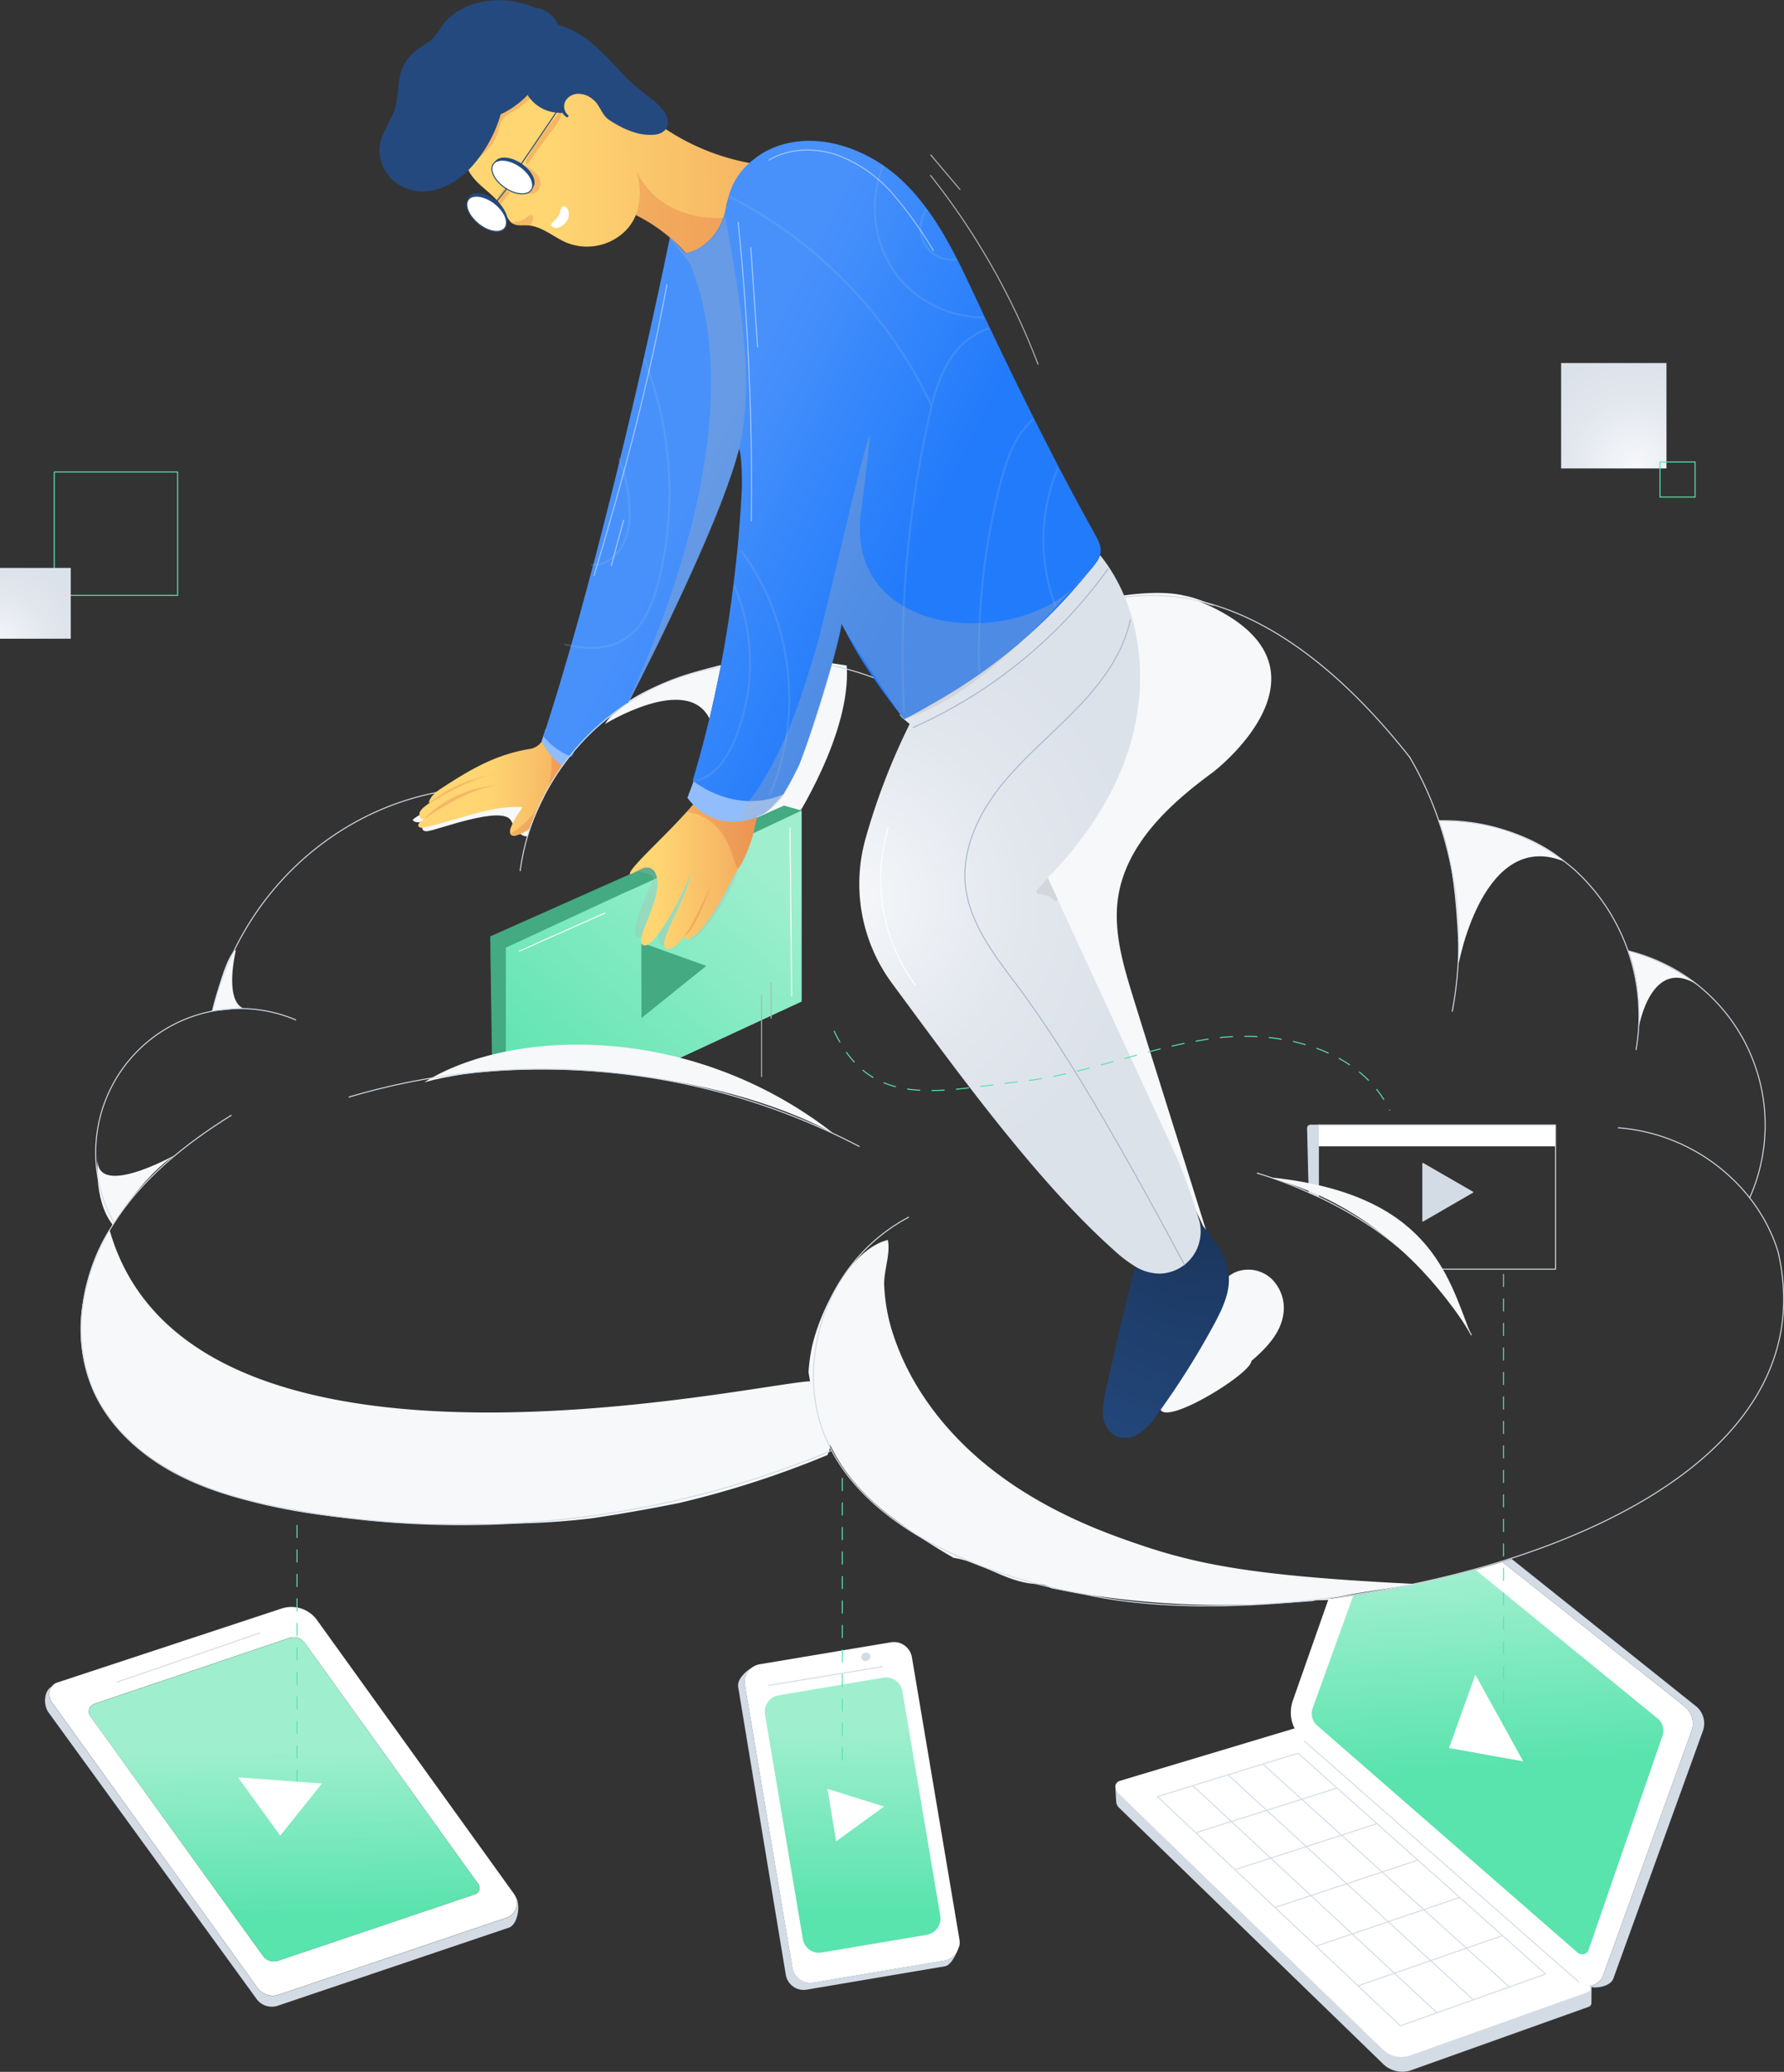 <svg xmlns="http://www.w3.org/2000/svg" xmlns:xlink="http://www.w3.org/1999/xlink" viewBox="0 0 437.15 507.58"><rect x="0" y="0" width="437.15" height="507.58" fill="#333333" stroke="none"/><defs><style>.cls-1,.cls-24,.cls-30,.cls-33,.cls-34,.cls-36,.cls-37,.cls-38,.cls-39,.cls-4,.cls-40,.cls-43,.cls-9{fill:none;}.cls-2{isolation:isolate;}.cls-12,.cls-3{fill:#f6f8fa;}.cls-31,.cls-4{stroke:#d3dbe5;}.cls-24,.cls-25,.cls-31,.cls-33,.cls-34,.cls-36,.cls-37,.cls-38,.cls-39,.cls-4,.cls-43{stroke-linecap:round;}.cls-24,.cls-25,.cls-31,.cls-33,.cls-34,.cls-37,.cls-38,.cls-4,.cls-43{stroke-linejoin:round;}.cls-24,.cls-25,.cls-31,.cls-34,.cls-36,.cls-37,.cls-38,.cls-39,.cls-4,.cls-40,.cls-43{stroke-width:0.25px;}.cls-5{clip-path:url(#clip-path);}.cls-31,.cls-6{fill:#d3dbe5;}.cls-25,.cls-7{fill:#fff;}.cls-8{fill:url(#Sfumatura_senza_nome_10);}.cls-37,.cls-38,.cls-39,.cls-9{stroke:#fff;}.cls-30,.cls-36,.cls-39,.cls-40,.cls-9{stroke-miterlimit:10;}.cls-10{fill:#43aa82;}.cls-11{fill:url(#Sfumatura_senza_nome_10-2);}.cls-12,.cls-15{mix-blend-mode:multiply;}.cls-13{fill:url(#Sfumatura_senza_nome_60);}.cls-14{fill:url(#Sfumatura_senza_nome_11);}.cls-15{fill:#b3b3b3;opacity:0.3;}.cls-16{fill:url(#Sfumatura_senza_nome_179);}.cls-17{fill:#db5437;opacity:0.24;}.cls-18{fill:#91bdfd;}.cls-19{clip-path:url(#clip-path-2);}.cls-20{fill:url(#Sfumatura_senza_nome_179-2);}.cls-21{fill:url(#Sfumatura_senza_nome_17);}.cls-22{fill:url(#Sfumatura_senza_nome_17-2);}.cls-23{fill:#24497e;}.cls-24,.cls-25,.cls-33{stroke:#24497e;}.cls-26{fill:url(#Sfumatura_senza_nome_60-2);}.cls-27{fill:url(#Sfumatura_senza_nome_27);}.cls-28{opacity:0.18;}.cls-29{clip-path:url(#clip-path-3);}.cls-30{stroke:#99c3e4;stroke-width:0.5px;}.cls-32{fill:url(#Sfumatura_senza_nome_3);}.cls-34,.cls-40{stroke:#59e3ad;}.cls-34{stroke-dasharray:3 3 3 3;}.cls-35{fill:url(#Sfumatura_senza_nome_2);}.cls-36{stroke:#a7b6cb;}.cls-38{opacity:0.5;}.cls-41{fill:url(#Sfumatura_senza_nome_11-2);}.cls-42{fill:url(#Sfumatura_senza_nome_11-3);}.cls-43{stroke:#b3b3b3;}.cls-44{fill:url(#Sfumatura_senza_nome_179-3);}</style><clipPath id="clip-path" transform="translate(-11.36 -10.14)"><path class="cls-1" d="M334.42,402.18s33.81-3.76,58.1-14.14c23.67-10.12,46.8,29.08,46.8,29.08v58l-52.45,56.16-78.61-2.53-29.68-80.44,14-15.57Z"/></clipPath><linearGradient id="Sfumatura_senza_nome_10" x1="423.06" y1="456.69" x2="427.54" y2="504.57" gradientTransform="translate(-38.09 -71.54) rotate(1.44)" gradientUnits="userSpaceOnUse"><stop offset="0" stop-color="#9fefcf"/><stop offset="1" stop-color="#59e3ad"/></linearGradient><linearGradient id="Sfumatura_senza_nome_10-2" x1="197.15" y1="219.69" x2="138.57" y2="286.58" gradientTransform="matrix(1, 0, 0, 1, 0, 0)" xlink:href="#Sfumatura_senza_nome_10"/><radialGradient id="Sfumatura_senza_nome_60" cx="307.82" cy="303.01" r="71.24" gradientUnits="userSpaceOnUse"><stop offset="0.15" stop-color="#1b375f"/><stop offset="1" stop-color="#24497e"/></radialGradient><radialGradient id="Sfumatura_senza_nome_11" cx="218.22" cy="230.54" r="88.69" gradientUnits="userSpaceOnUse"><stop offset="0" stop-color="#f6f8fa"/><stop offset="0.07" stop-color="#f3f5f8"/><stop offset="0.5" stop-color="#e2e7ee"/><stop offset="0.82" stop-color="#dce2ea"/></radialGradient><linearGradient id="Sfumatura_senza_nome_179" x1="165.69" y1="215.42" x2="204.39" y2="215.42" gradientUnits="userSpaceOnUse"><stop offset="0.17" stop-color="#ffd672"/><stop offset="1" stop-color="#ee9a57"/></linearGradient><clipPath id="clip-path-2" transform="translate(-11.36 -10.14)"><path class="cls-1" d="M139.72,218.18s3.76-16.9,17.22-29.16l-20.39-4.41-22.32,17.22L108,210.65l11.56,9.95Z"/></clipPath><linearGradient id="Sfumatura_senza_nome_179-2" x1="126.07" y1="203.67" x2="167.09" y2="203.67" gradientTransform="translate(-1.16 -2.48) rotate(0.49)" xlink:href="#Sfumatura_senza_nome_179"/><linearGradient id="Sfumatura_senza_nome_17" x1="132.74" y1="52.2" x2="209.01" y2="51.68" gradientUnits="userSpaceOnUse"><stop offset="0.17" stop-color="#ffd672"/><stop offset="1" stop-color="#f3ad5f"/></linearGradient><linearGradient id="Sfumatura_senza_nome_17-2" x1="132.71" y1="45.91" x2="207.82" y2="45.4" xlink:href="#Sfumatura_senza_nome_17"/><radialGradient id="Sfumatura_senza_nome_60-2" cx="134.87" cy="35.8" r="0" xlink:href="#Sfumatura_senza_nome_60"/><linearGradient id="Sfumatura_senza_nome_27" x1="147.74" y1="102.36" x2="259.23" y2="157.13" gradientUnits="userSpaceOnUse"><stop offset="0.34" stop-color="#4891fb"/><stop offset="0.8" stop-color="#227bfb"/></linearGradient><clipPath id="clip-path-3" transform="translate(-11.36 -10.14)"><path class="cls-1" d="M192.57,119.93c-4.44,17.93-25.13,58.74-26.95,62.12a2.3,2.3,0,0,0-.33.21,75.07,75.07,0,0,1-17.81-7.08l-.11,0A996,996,0,0,0,175.75,68.31a39.88,39.88,0,0,1,3.79,3.79s8.33-1,10.21-12.49a17,17,0,0,1,6.31-10.39,18.84,18.84,0,0,1,4.31-2.66c10.56-4.7,23.37-.24,31.76,7.73s13.37,18.8,18.27,29.3c9.09,19.52,18.57,38.86,29,57.69,1.15,2.07,1.39,3.47,1,4.74-.46,1.56-1.84,2.92-3.64,5.12a131.83,131.83,0,0,1-10.65,11.51,130.62,130.62,0,0,1-24.43,18.45,57.26,57.26,0,0,1-6,3.1c-.94.39-1.88.75-2.83,1.05l-.47.6a61,61,0,0,0-16.83-9.45l-1.1-.31a211.22,211.22,0,0,1-7.23,21.12,36.05,36.05,0,0,1-3.68,7.41l-.19-.17A32.21,32.21,0,0,1,182,201.29l-.67-.2q4.05-13.64,6.75-27.73c1.21-6.21,2.21-12.48,3-18.8,1.07-8.21,1.81-16.51,2.22-24.84C193.31,127.69,193.26,121.5,192.57,119.93Z"/></clipPath><linearGradient id="Sfumatura_senza_nome_3" x1="79.96" y1="403.84" x2="82.17" y2="504.95" gradientUnits="userSpaceOnUse"><stop offset="0.34" stop-color="#9fefcf"/><stop offset="0.75" stop-color="#59e3ad"/></linearGradient><linearGradient id="Sfumatura_senza_nome_2" x1="219.98" y1="394.68" x2="220.53" y2="502.97" gradientUnits="userSpaceOnUse"><stop offset="0.36" stop-color="#9fefcf"/><stop offset="0.78" stop-color="#59e3ad"/></linearGradient><radialGradient id="Sfumatura_senza_nome_11-2" cx="400.68" cy="114.01" r="33.31" xlink:href="#Sfumatura_senza_nome_11"/><radialGradient id="Sfumatura_senza_nome_11-3" cx="-1.04" cy="158.14" r="25.79" xlink:href="#Sfumatura_senza_nome_11"/><linearGradient id="Sfumatura_senza_nome_179-3" x1="196.29" y1="212.81" x2="196.29" y2="212.81" xlink:href="#Sfumatura_senza_nome_179"/></defs><title>hero_new</title><g class="cls-2"><g id="Livello_8" data-name="Livello 8"><path class="cls-3" d="M205.68,211.79s14.38-21.9,13.15-38.61l-18.24-2.76-9.2,44.77Z" transform="translate(-11.36 -10.14)"/><path class="cls-4" d="M213.32,172.85a66.51,66.51,0,0,1,15.48,4.71" transform="translate(-11.36 -10.14)"/><path class="cls-3" d="M69.17,242.9s-2.93,11.92,1.67,14.22l-7.45.76S66.66,243.74,69.17,242.9Z" transform="translate(-11.36 -10.14)"/><path class="cls-4" d="M63.39,257.88C71,226.37,98.64,203,131.59,203" transform="translate(-11.36 -10.14)"/><path class="cls-3" d="M159.6,187.52s20.23-12.5,25.65-1.24l2.85-13.21S165.48,177.86,159.6,187.52Z" transform="translate(-11.36 -10.14)"/><path class="cls-3" d="M413,261.52s3-17.09,14.1-10.22a48.9,48.9,0,0,0-16.75-8.2S413.44,250.11,413,261.52Z" transform="translate(-11.36 -10.14)"/><path class="cls-3" d="M368.82,246.12s6.06-33.19,26-24.85c0,0-10.22-10.12-31-10.05C363.9,211.22,368.38,219.79,368.82,246.12Z" transform="translate(-11.36 -10.14)"/><g class="cls-5"><path class="cls-6" d="M401.41,491.92l-.09,8.94a1,1,0,0,1-.64.92L356.94,517.4a6.74,6.74,0,0,1-6.8-1.75L285.56,453a2.14,2.14,0,0,1-.68-1.44c-.05-.35-.2-3.51-.2-3.51h0a2,2,0,0,0,.66,1.36l.57.54,64,62a6.71,6.71,0,0,0,6.79,1.75l43.75-15.6a1,1,0,0,0,.64-.89Z" transform="translate(-11.36 -10.14)"/><path class="cls-7" d="M400.61,496.07a1.47,1.47,0,0,1,.5,1.23,1,1,0,0,1-.64.89l-43.75,15.6a6.71,6.71,0,0,1-6.79-1.75l-64-62-.57-.54a2,2,0,0,1-.66-1.36,1.49,1.49,0,0,1,1-1.69l43.07-12.93Z" transform="translate(-11.36 -10.14)"/><polygon class="cls-4" points="343.15 496.29 283.62 440.15 318.06 429.51 378.73 483.62 343.15 496.29"/><line class="cls-4" x1="367.93" y1="474.29" x2="332.9" y2="486.47"/><line class="cls-4" x1="357.44" y1="464.93" x2="322.65" y2="476.74"/><line class="cls-4" x1="347.19" y1="455.79" x2="312.61" y2="467.25"/><line class="cls-4" x1="337.18" y1="446.86" x2="302.79" y2="457.99"/><line class="cls-4" x1="327.4" y1="438.13" x2="293.2" y2="448.94"/><line class="cls-4" x1="309.56" y1="432.28" x2="369.72" y2="486.68"/><line class="cls-4" x1="301.03" y1="434.92" x2="360.9" y2="489.82"/><line class="cls-4" x1="292.4" y1="437.58" x2="352.04" y2="493.04"/><path class="cls-7" d="M424.21,428.25a5.41,5.41,0,0,1,1.65,5.93L404.11,494.3a3.72,3.72,0,0,1-5.38,1.75,5,5,0,0,1-.58-.4l-67.2-59a9.78,9.78,0,0,1-1.65-1.84,4.94,4.94,0,0,1-.27-.42,5.73,5.73,0,0,1-.46-.84,8.74,8.74,0,0,1-.42-6.77l19.15-54.5a2.75,2.75,0,0,1,1.09-1.36,3.18,3.18,0,0,1,3.81.25Z" transform="translate(-11.36 -10.14)"/><path class="cls-6" d="M406.69,494.88c-.52,1.43-2.64,2.18-4.66,2.17a5,5,0,0,1-1.52-.48,3.57,3.57,0,0,0,3.6-2.27l21.75-60.12a5.41,5.41,0,0,0-1.65-5.93l-72-57.06a3.18,3.18,0,0,0-3.81-.25c1.19-2,5.41-1.12,6.75-.14L427,428.19a5.43,5.43,0,0,1,1.64,6Z" transform="translate(-11.36 -10.14)"/><path class="cls-8" d="M350.63,379.83a2,2,0,0,1,3.16-.71l63.72,52a3.85,3.85,0,0,1,1.21,4.29l-18.11,52.5a1.7,1.7,0,0,1-2.68.6l-63.72-55.56a3.87,3.87,0,0,1-1.21-4.29Z" transform="translate(-11.36 -10.14)"/><path class="cls-7" d="M329,434.41a4.94,4.94,0,0,0,.27.42A3.3,3.3,0,0,1,329,434.41Z" transform="translate(-11.36 -10.14)"/><path class="cls-7" d="M328.57,433.57a5.73,5.73,0,0,0,.46.84A5.26,5.26,0,0,1,328.57,433.57Z" transform="translate(-11.36 -10.14)"/><line class="cls-4" x1="386.79" y1="485.5" x2="319.59" y2="426.53"/><path class="cls-4" d="M398.15,495.65" transform="translate(-11.36 -10.14)"/><path class="cls-4" d="M398.73,496.05" transform="translate(-11.36 -10.14)"/><rect class="cls-9" x="261.1" y="412.15" width="8.25" height="8.25"/></g><path class="cls-10" d="M203.46,207.5l4.34,1.22S168.48,257.85,147.57,272c-5.36,0-13.93.36-15.61.45l-.48-32.9Z" transform="translate(-11.36 -10.14)"/><path class="cls-11" d="M207.8,208.72v46.79l-39.39,18.25a169.68,169.68,0,0,0-33.1-1.5V242.31L165,228.55C166.18,228.27,207.8,208.72,207.8,208.72Z" transform="translate(-11.36 -10.14)"/><path class="cls-12" d="M115.3,275.3c23-6.48,71.22-3.42,100.41,12.6C180.31,260.23,136.11,262.23,115.3,275.3Z" transform="translate(-11.36 -10.14)"/><polygon class="cls-10" points="157.15 230.92 157.15 233.28 157.18 249.41 173.07 236.63 157.15 230.92"/><path class="cls-3" d="M308.42,199.45C297.84,207.2,287.29,217,285.34,230c-1.24,8.29,1.27,16.65,3.75,24.66,5.12,16.56,13.23,42.12,18.36,58.68-10.42-23.05-26.76-54.61-37.19-77.67-1.16-2.59-3.32-7.52-3.14-10.35.26-4.22,6.34-8.2,9-11.47,13.59-16.62,17-37.51,9.69-57.7,4.64-.71,11-1.19,15.6-.13l-.35-.06,8,2.71a36,36,0,0,0-7.61-2.65C343.91,171,310.49,197.94,308.42,199.45Z" transform="translate(-11.36 -10.14)"/><rect class="cls-7" x="323.06" y="275.61" width="58.1" height="5.23"/><path class="cls-3" d="M318,343.57c3.58-3.07,7.12-6.74,7.82-11.39A10,10,0,0,0,323,323.5a8.35,8.35,0,0,0-8.79-1.74c-3.25,1.37-5.09,4.77-6.67,7.92-1.85,3.66-14.26,23.59-11.58,26.11C298.8,358.46,318,346.48,318,343.57Z" transform="translate(-11.36 -10.14)"/><path class="cls-13" d="M312.5,323.6c0,3.63-1.58,7.07-3.27,10.29a194.25,194.25,0,0,1-14.31,22.78,16.86,16.86,0,0,1-4.21,4.53,6.14,6.14,0,0,1-5.89.78,6.24,6.24,0,0,1-3.17-5,18.6,18.6,0,0,1,.66-6.1c2.3-10.2,4.58-20.37,7.23-30.47a11.68,11.68,0,0,0,6.14,1.74,10.26,10.26,0,0,0,9.37-7.07,10.73,10.73,0,0,0,.29-5.51C308.82,313.68,312.43,318.23,312.5,323.6Z" transform="translate(-11.36 -10.14)"/><path class="cls-14" d="M305.34,309.58a10.73,10.73,0,0,1-.29,5.51,10.26,10.26,0,0,1-9.37,7.07,11.68,11.68,0,0,1-6.14-1.74,33.62,33.62,0,0,1-5.3-4.07c-19.2-17.1-39.06-44.7-54.19-65.16a41,41,0,0,1-6.67-35.33,161,161,0,0,1,10.88-28.34c-.57-.48-1.15-1-1.75-1.42l-.71-.84c.95-.3,3.09-.42,4-.81a58,58,0,0,0,6.08-3.11,131.61,131.61,0,0,0,35.29-30c1.81-2.2,3.2-3.57,3.66-5.13l.25.11a42.21,42.21,0,0,1,5.74,9.75c4.91,11.52,5,25.14,1.26,37.21s-11.08,22.8-20,31.95h0q15.92,34.44,31.82,68.88A161.76,161.76,0,0,1,305.34,309.58Z" transform="translate(-11.36 -10.14)"/><path class="cls-15" d="M167,223.55s4.52.59,4.52,1.61-5.8,11.74-4.31,14.22c.73,1.2,3.29-.8,4.82-2.77s-.51,6.71,2.33,4.81a34.84,34.84,0,0,0,4.81-3.86s.37,4.08,2.92,2,10-12.55,10-16.92S170,218.3,167,223.55Z" transform="translate(-11.36 -10.14)"/><path class="cls-16" d="M187.56,197.1c-1.83,8.62-22.24,25-21.86,27.16.06.34,2.11-1,3.44-1.47a2.3,2.3,0,0,1,2.91,1.46c2.35,5.44-5.88,16.51-3,17.48s10.58-14.1,11.52-17.8c-.47,6-8.48,17.17-6,18.61.89.53,3.08-.77,4.5-3.21,0,0-.11.88.63,1,2.84-.67,6.66-6.24,10.41-13.61,2.15-4.24,4.73-6.84,6.18-13.92,2.94-14.38,10.89-26.34,7.1-24.44C195.92,192.12,189.38,188.47,187.56,197.1Z" transform="translate(-11.36 -10.14)"/><path class="cls-17" d="M181.32,207.36a16.88,16.88,0,0,0-1.67,1.65c15.88,2.63,9.09,25.24,16.1,6.3l1.4-6.1L196,207.09Z" transform="translate(-11.36 -10.14)"/><path class="cls-18" d="M181.32,207.36a17,17,0,0,1-1.51-1.74c.45-1.41,1.11-2.81,1.52-4.23l.45.18a32.65,32.65,0,0,0,21.52,3.17s-3.31,3.89-4.55,4.62a15.08,15.08,0,0,1-8.33,2.1A13.63,13.63,0,0,1,181.32,207.36Z" transform="translate(-11.36 -10.14)"/><g class="cls-19"><path class="cls-3" d="M112.47,211s.56,1.13,2.82.29c0,0-1.47,2.62.72,2.49s18.5-6.55,20.59-2.57,3.44,4.12,4.51,3.61c0,0,2.44-7.15,4.1-8.35s-7.47-3-7.47-3S116.87,206.8,112.47,211Z" transform="translate(-11.36 -10.14)"/><path class="cls-20" d="M114,211.9a1.76,1.76,0,0,1,.59-.56l.92-.6,0,0a.94.94,0,0,1-1.19-.37,1.45,1.45,0,0,1,0-1.44,4,4,0,0,1,1-1.11l1.29-1-.14-.18c.45-1.6,1.94-2.65,3.33-3.55,7.06-4.61,13.29-8.17,21.41-9.47a4.46,4.46,0,0,0,2.57-1.4,6,6,0,0,0,1.28-2l.15-.08a18.79,18.79,0,0,0,9.8,7.77c-4.82,4.24-9.5,8.5-12.62,14.15a9.12,9.12,0,0,1-4.45,2.72,1.38,1.38,0,0,1-1.21,0c-.48-.32-.46-1-.3-1.6a17.35,17.35,0,0,1,2.41-4.4c.19-.29.37-.6.54-.92-8-.44-16.11,3.36-24.17,5-.49.11-1.15.12-1.32-.35A.65.65,0,0,1,114,211.9Z" transform="translate(-11.36 -10.14)"/><path class="cls-17" d="M145.21,190s6.22,14.66-8.64,24.34c.56,1.64,5.06-1.61,5.06-1.61a37.4,37.4,0,0,1,6.87-11.51l4.56-4.91S148.9,195.35,145.21,190Z" transform="translate(-11.36 -10.14)"/><path class="cls-17" d="M115,211s10.58-7.63,18.24-8.49A28,28,0,0,0,115,211Z" transform="translate(-11.36 -10.14)"/><path class="cls-17" d="M115.32,207.79s9.23-6.3,16.84-7.9A35.18,35.18,0,0,0,115.32,207.79Z" transform="translate(-11.36 -10.14)"/><path class="cls-18" d="M163.14,195.87a58.52,58.52,0,0,0-7,5.39,19.12,19.12,0,0,1-11.83-9c-.09-.15-.17-.31-.25-.47.33-1,.67-2,1-3.07l.12,0A75.73,75.73,0,0,0,163.14,195.87Z" transform="translate(-11.36 -10.14)"/></g><path class="cls-21" d="M196.43,50.31s-6.41,6.06-7,10c-1.83,11.09-9.86,12-9.86,12a35.85,35.85,0,0,0-3.66-3.63,40.14,40.14,0,0,0-8.76-5.86h0l-.08.24a12,12,0,0,1-2,3.16,13.39,13.39,0,0,1-14.8,3.4c-3.27-1.36-6.09-4.08-9.59-4.26-1.28-.08-2.64.18-3.71-.47s-1.57-2.17-2.17-3.38a9,9,0,0,0-.92-1.41l-.52-.65c-.05-.11-.16-.18-.24-.29l2.07-3c2.56,1.72,5.43,2,6.43.49s-.29-4-2.85-5.8L148,37.19l.52-3.69c-.08.42,4.45-2.25,4.55-1.83l4.94,1c1.83-.08.92.26,2.07,1.7l-.42,3.09A5.07,5.07,0,0,0,161,39c2.93,1.9,6.22,3.52,9.78,3.52,1.18,0,2.51-.2,3.16-1.12A55.36,55.36,0,0,0,196.43,50.31Z" transform="translate(-11.36 -10.14)"/><path class="cls-22" d="M148,37.2l-9.28,13.67,0,0c-2.59-1.76-5.49-2-6.49-.53s.3,4.07,2.9,5.83l0,0-2.05,3c-2.38-2.62-5.83-4.51-7.15-7.82l-.07-.07c.22-.23.45-.46.66-.7a32.14,32.14,0,0,0,7.11-12.82h0a21.38,21.38,0,0,0,7.08-5.21l.11.11A9.89,9.89,0,0,0,148,37.2Z" transform="translate(-11.36 -10.14)"/><path class="cls-7" d="M148.61,62c.14-.52.29-1.18.82-1.28s.79.26,1,.64a2.91,2.91,0,0,1,.08,2.45,3.76,3.76,0,0,1-1.69,1.81,2.09,2.09,0,0,1-1.71.26c-1.19-.45-.55-1.12,0-1.6A4.61,4.61,0,0,0,148.61,62Z" transform="translate(-11.36 -10.14)"/><path class="cls-17" d="M143.77,55.5c.5-2.57-3.69-5.17-4.87-4.9.61.84,1.53,1.3,1.95,2.29s1.3,1.9,1,3c-.22.89-2.19,1.87-.71,1.77A2.51,2.51,0,0,0,143.77,55.5Z" transform="translate(-11.36 -10.14)"/><path class="cls-23" d="M135.61,55.53l-.05,0c-2.59-1.76-3.88-4.36-2.89-5.82s3.9-1.24,6.49.52l0,0C141.75,52,143,54.58,142,56S138.18,57.26,135.61,55.53Z" transform="translate(-11.36 -10.14)"/><path class="cls-7" d="M138.71,50.87c2.56,1.76,3.83,4.34,2.85,5.8s-3.87,1.23-6.44-.5l0,0c-2.6-1.76-3.89-4.37-2.9-5.83s3.9-1.23,6.49.53Z" transform="translate(-11.36 -10.14)"/><path class="cls-17" d="M133.55,42a7.92,7.92,0,0,1,1-2.67A7.11,7.11,0,0,1,137,37.51a18.15,18.15,0,0,0,3.37-2.41A4.49,4.49,0,0,0,141.84,33a1.61,1.61,0,0,0-2.53-1.83,7.33,7.33,0,0,0-1.16,1.07,14.42,14.42,0,0,1-6.71,3.89,14.94,14.94,0,0,1-3.17,9.12c-.58.74-1.24,1.43-1.75,2.23s-1.5,2.95.2,2.33a10.36,10.36,0,0,0,3-1.89A12.07,12.07,0,0,0,133.55,42Z" transform="translate(-11.36 -10.14)"/><path class="cls-17" d="M140.5,63.34a2.45,2.45,0,0,1,.59-.4.77.77,0,0,1,.71,0,.68.68,0,0,1,.23.67,4.59,4.59,0,0,1-.78,1.72,10.25,10.25,0,0,1-4.35-.46c.15-.42,1.53-.41,2-.6A7.21,7.21,0,0,0,140.5,63.34Z" transform="translate(-11.36 -10.14)"/><path class="cls-17" d="M181.07,72c-.45.19-.77.14-1.53.37a40.58,40.58,0,0,0-12.42-9.49,16.22,16.22,0,0,0,.1-11c4.6,9.55,14,12,21.53,11.64A14.16,14.16,0,0,1,181.07,72Z" transform="translate(-11.36 -10.14)"/><path class="cls-17" d="M147.08,41.52c1-1.3,2-2.78,1.79-4.39a77.38,77.38,0,0,0-8.46,12c-.35.61-.24,1.79.47.95s1.13-1.77,1.73-2.57Z" transform="translate(-11.36 -10.14)"/><path class="cls-24" d="M135.12,56.17l0,0c-2.6-1.76-3.89-4.37-2.9-5.83s3.9-1.23,6.49.53l0,0c2.56,1.76,3.83,4.34,2.85,5.8S137.69,57.9,135.12,56.17Z" transform="translate(-11.36 -10.14)"/><path class="cls-17" d="M136.36,57.25c-.17.18-.34.37-.48.55-.66.77-1.22,1.75-1.89,2.44l-.09.07-.48-.68a1.7,1.7,0,0,1,.16-.36c.55-.85,1.16-1.7,1.77-2.53A9.53,9.53,0,0,0,136.36,57.25Z" transform="translate(-11.36 -10.14)"/><path class="cls-23" d="M132.82,59.25l0,0c2.43,1.93,3.52,4.59,2.45,6s-4,1-6.44-1-3.57-4.61-2.49-6S130.35,57.32,132.82,59.25Z" transform="translate(-11.36 -10.14)"/><path class="cls-7" d="M132.66,60.05c2.43,1.93,3.52,4.59,2.45,6s-4,1-6.44-1-3.57-4.61-2.49-6,4-1,6.44,1Z" transform="translate(-11.36 -10.14)"/><path class="cls-25" d="M132.62,60l0,0c2.43,1.93,3.52,4.59,2.45,6s-4,1-6.44-1-3.57-4.61-2.49-6S130.15,58.09,132.62,60Z" transform="translate(-11.36 -10.14)"/><polyline class="cls-24" points="121.3 49.91 121.85 49.19 124.1 46.32"/><polyline class="cls-24" points="127.35 40.73 136.63 27.05 137.84 25.28"/><path class="cls-26" d="M134.87,35.8" transform="translate(-11.36 -10.14)"/><path class="cls-23" d="M142.48,12a7.1,7.1,0,0,1,5.08,3.1,4.76,4.76,0,0,1,.58,1.58,5.29,5.29,0,0,1-1.07,4.35c-.25,3.72-2.46,8.14-5.95,11.87a21.94,21.94,0,0,1-7.07,5.24A32.79,32.79,0,0,1,126.91,51l-.68.72c-4.4,4.55-11.35,7.29-17.2,3.61a9.92,9.92,0,0,1-4.6-9.52c.49-3.28,2.77-6,3.72-9.2s.54-6.8,1.86-9.9a11.25,11.25,0,0,1,3.76-4.56c1.15-.85,2.44-1.53,3.52-2.47a21.62,21.62,0,0,0,2.59-3.49c5-6.46,15.23-7.4,22.28-4.25A1.33,1.33,0,0,0,142.48,12Z" transform="translate(-11.36 -10.14)"/><path class="cls-23" d="M175,39.55a4.92,4.92,0,0,0-1.08-2.26,12.11,12.11,0,0,0-1.55-1.72,41.2,41.2,0,0,0-3.48-2.84,50.13,50.13,0,0,1-6.37-6,66.17,66.17,0,0,0-6.39-6.24,21.91,21.91,0,0,0-8-4.26.53.53,0,0,0-.52.89,4.72,4.72,0,0,1-1.1,3.75c-.19,3.68-3.71,10.07-5.87,12.55a9.31,9.31,0,0,0,7.24,4.32,9.65,9.65,0,0,0,1.23.08l.08,0a2.9,2.9,0,0,0,1,1,.3.3,0,0,0,.34-.5h0a2.86,2.86,0,0,1-.59-3.47,3.66,3.66,0,0,1,3.18-1.73,5.48,5.48,0,0,1,3.6,1.45c1.08.83,1.6,2.11,2.46,3.45a6.68,6.68,0,0,0,.77.95,4.72,4.72,0,0,0,1,.76c.63.41,1.28.8,1.94,1.16a20.84,20.84,0,0,0,4.21,1.77,12.78,12.78,0,0,0,4.62.48,4.17,4.17,0,0,0,2.4-.94A2.94,2.94,0,0,0,175,39.55Z" transform="translate(-11.36 -10.14)"/><path class="cls-27" d="M192.45,120.07c-4.47,18-25.28,58.84-27.11,62.22-.08,0-5.09,3.82-8.71,7A36.08,36.08,0,0,0,153,193.1c-1-.25-1,2.71-1.88,2.33a16.55,16.55,0,0,1-6.62-4.9c11.36-34.61,23.69-86.6,31-122.18a40.09,40.09,0,0,1,3.8,3.8s8.39-1,10.28-12.52A17,17,0,0,1,196,49.23a19,19,0,0,1,4.33-2.66c10.63-4.72,23.51-.25,32,7.73s13.45,18.84,18.38,29.36c9.15,19.55,18.69,38.93,29.19,57.8,1.15,2.07,1.4,3.47,1,4.74-.46,1.56-1.85,2.93-3.66,5.13a131.61,131.61,0,0,1-35.29,30c-1.95,1.13-7,4.14-9.1,5C222.44,173,219.68,167,217.57,162.9c-.08,3.58-7.62,27.83-10.37,34.58a70.77,70.77,0,0,1-3.9,7.26c-12,5.17-22.2-3.37-22.2-3.37,2.72-9.11,5-18.39,6.8-27.78,1.22-6.23,2.22-12.51,3-18.83q1.62-12.34,2.24-24.89C193.2,127.84,193.15,121.64,192.45,120.07Z" transform="translate(-11.36 -10.14)"/><g class="cls-28"><g class="cls-29"><path class="cls-30" d="M232.9,184.84a270.06,270.06,0,0,1,5.93-71.67c1.36-6.17,3-12.53,7.11-17.35s11.18-7.62,16.85-4.88" transform="translate(-11.36 -10.14)"/><path class="cls-30" d="M251.31,175.12a165.26,165.26,0,0,1,5.05-46c1.13-4.42,2.48-8.87,5-12.64s6.51-6.83,11-7.3" transform="translate(-11.36 -10.14)"/><path class="cls-30" d="M169.25,98.08a90.28,90.28,0,0,1,3.61,54c-1.43,5.87-3.86,12.09-9.11,15-5.89,3.29-13.2,1.38-19.64-.62" transform="translate(-11.36 -10.14)"/><path class="cls-30" d="M156.2,148.54c3,.25,5.86-1.67,7.41-4.24a16.64,16.64,0,0,0,2-8.68A34.43,34.43,0,0,0,159.46,116c-.25.42-.51.84-.76,1.27" transform="translate(-11.36 -10.14)"/><path class="cls-30" d="M230.25,45.9a27.77,27.77,0,0,0,1.26,32.19A27.47,27.47,0,0,0,262.62,86" transform="translate(-11.36 -10.14)"/><path class="cls-30" d="M186.41,56.48a110.36,110.36,0,0,1,53.36,53.36" transform="translate(-11.36 -10.14)"/><path class="cls-30" d="M240.06,59.82a7.76,7.76,0,0,0,8,13.22" transform="translate(-11.36 -10.14)"/><path class="cls-30" d="M270,126.38a14.51,14.51,0,0,1,.66-1.74,45.91,45.91,0,0,0,2.1,40c.34.59.8,1.25,1.48,1.29s1.15-1.11.5-1.31" transform="translate(-11.36 -10.14)"/><path class="cls-30" d="M191,153a48.44,48.44,0,0,1-.06,39.39c-1.91,4.18-5,8.49-9.56,9" transform="translate(-11.36 -10.14)"/><path class="cls-30" d="M192.78,144.84c13.1,17.22,15.72,41.87,6.54,61.49" transform="translate(-11.36 -10.14)"/></g></g><path class="cls-3" d="M337,402v-.08c0-.67,22.19-3.68,21.52-3.71-43.35-2.09-56-5.25-73.08-11.45-12-4.37-23.6-10.3-33.4-18.54s-17.77-18.88-21.76-31a44.08,44.08,0,0,1-2.26-12.3c-.1-3.5,1.61-7.73.89-11-9.44,2.33-16.79,17.77-18.63,26.41a41,41,0,0,0-.8,6A72,72,0,0,0,213.83,362c3.57,8.55,9.27,14.81,16.67,20.29a146.15,146.15,0,0,0,14.56,9.52c7,1,13.31,6.33,20.88,6.43a5.06,5.06,0,0,1,3,1c22.38,4.32,41.62,5,64.34,3.12C333.25,402.06,337,402.26,337,402Z" transform="translate(-11.36 -10.14)"/><path class="cls-3" d="M213.8,361.51a28.93,28.93,0,0,1-1.4-5.13c-1.33-2.2,0-5.75-1.37-7.72-1.85-2.69-152.34,35.17-172.82-37.2-8,11.46-25.42,62.92,60,70.76,13.48,1.73,27.44,1.49,41,1.14,5.73-.14,11.4-.57,17-1.23,7.24-1.06,14.46-2.35,21.65-3.79a235.31,235.31,0,0,0,36.23-11.72,6.35,6.35,0,0,0,.47-1.14,7,7,0,0,0,.26-1.4C214.43,363.2,214.09,362.32,213.8,361.51Z" transform="translate(-11.36 -10.14)"/><path class="cls-7" d="M309,158.68l-8-2.71.35.06A36,36,0,0,1,309,158.68Z" transform="translate(-11.36 -10.14)"/><path class="cls-4" d="M140.32,383.15a234.53,234.53,0,0,0,74.56-17.54" transform="translate(-11.36 -10.14)"/><path class="cls-4" d="M31.69,329.72A38.37,38.37,0,0,0,34.36,351c4,8.77,11.5,15.57,20,20.08s17.95,6.9,27.41,8.67a233.5,233.5,0,0,0,58.54,3.39" transform="translate(-11.36 -10.14)"/><path class="cls-3" d="M54.45,293s-20.86,11.71-19.06,0c0,0-1.39,10.86,3.58,17.2C39,310.23,46.72,297.75,54.45,293Z" transform="translate(-11.36 -10.14)"/><path class="cls-4" d="M38.21,311.46a50.06,50.06,0,0,0-6.52,18.26" transform="translate(-11.36 -10.14)"/><path class="cls-4" d="M39,310.23c-.27.4-.51.82-.76,1.23" transform="translate(-11.36 -10.14)"/><path class="cls-4" d="M68,283.39C56.7,290.42,46,299,39,310.23" transform="translate(-11.36 -10.14)"/><path class="cls-4" d="M234,308.35a43.74,43.74,0,0,0-22.17,28.93c-2.42,11-.86,20.3,3.31,28.2,10.85,20.57,39.45,31.36,62.11,35.24,53.69,12,185.88-13.62,169.84-83.77-.36-1.21-.79-2.41-1.28-3.61-.12-.29-.25-.58-.38-.87a36,36,0,0,0-2-3.93,40.66,40.66,0,0,0-3.33-4.94,45.44,45.44,0,0,0-32.2-17.16" transform="translate(-11.36 -10.14)"/><path class="cls-4" d="M363.9,211.22h0a48.55,48.55,0,0,1,33.49,12.19,48.43,48.43,0,0,1,14.87,43.88" transform="translate(-11.36 -10.14)"/><path class="cls-4" d="M410.31,243.1c.72.16,1.42.37,2.13.58.93.27,1.86.58,2.76.93a43.84,43.84,0,0,1,24.89,59" transform="translate(-11.36 -10.14)"/><path class="cls-4" d="M367.22,257.9" transform="translate(-11.36 -10.14)"/><path class="cls-4" d="M356.79,195.63s0,0,0,0a84.85,84.85,0,0,1,7.12,15.57" transform="translate(-11.36 -10.14)"/><path class="cls-4" d="M363.92,211.22a91.94,91.94,0,0,1,3.3,46.68" transform="translate(-11.36 -10.14)"/><path class="cls-4" d="M286.85,156.43a51.64,51.64,0,0,1,20.89,1.6c16.85,4.79,33.38,17.75,49.06,37.62" transform="translate(-11.36 -10.14)"/><path class="cls-4" d="M165.34,182.29a55.83,55.83,0,0,1,22.19-8.65" transform="translate(-11.36 -10.14)"/><path class="cls-4" d="M138.83,223.45a54.36,54.36,0,0,1,3.71-13.81,60.39,60.39,0,0,1,15.51-21.74,58.6,58.6,0,0,1,7-5.4" transform="translate(-11.36 -10.14)"/><path class="cls-4" d="M371.89,337.17c-11.18-20-27.91-29.25-37.47-33.83-.75-.35-1.5-.71-2.26-1a102.93,102.93,0,0,0-12.71-4.79" transform="translate(-11.36 -10.14)"/><path class="cls-15" d="M189,62.93c-2.2,7.11-7.75,9-9.61,9.22-1-1-2.42-2.65-3.8-3.8-.06.67.81.72,5,6.71,15.24,38.46-8.56,91.68-15,106.34a2.63,2.63,0,0,1-.39.62l.57-.38c2.46-5.36,5.15-10.13,7.29-14.61,10.27-21.48,15.84-34,19.48-47C195.54,105.89,194.33,91.17,189,62.93Z" transform="translate(-11.36 -10.14)"/><path class="cls-15" d="M222.16,136.84c0,.18,0,.33-.06.48,0-.15,0-.27,0-.42A.1.1,0,0,1,222.16,136.84Z" transform="translate(-11.36 -10.14)"/><polygon class="cls-31" points="360.9 292.08 348.65 299.16 348.65 285.01 360.9 292.08"/><path class="cls-15" d="M266,229.18a5.19,5.19,0,0,1,3.77,1.63c.2.21.87-.2.76-.47l-2.37-5.12-2.61,2.86A.64.64,0,0,0,266,229.18Z" transform="translate(-11.36 -10.14)"/><path class="cls-6" d="M137.66,474.73c1.41,1.95.6,6.91-1.59,7.66L79.44,501.52a4.62,4.62,0,0,1-5.31-1.79L23.4,429.88c-1.52-1.9-1.31-5.43.57-6.51a3.24,3.24,0,0,0,0,3.69l50.42,70a4.61,4.61,0,0,0,5.27,1.79l56.07-18.95A3.79,3.79,0,0,0,137.66,474.73Z" transform="translate(-11.36 -10.14)"/><path class="cls-7" d="M137.66,474.73a3.79,3.79,0,0,1-1.95,5.14L79.64,498.82A4.61,4.61,0,0,1,74.37,497L24,427.06a3.24,3.24,0,0,1,0-3.69,2.62,2.62,0,0,1,1.32-1L80.41,404.2a7.73,7.73,0,0,1,8.78,3.05l48.14,66.91A3.25,3.25,0,0,1,137.66,474.73Zm-9.82-.54a1.66,1.66,0,0,0,.7-2.5l-42.48-59a3.29,3.29,0,0,0-3.76-1.28l-48,16.21a2,2,0,0,0-.83,2.94l42.27,58.65a3.28,3.28,0,0,0,3.76,1.28Z" transform="translate(-11.36 -10.14)"/><path class="cls-32" d="M128.54,471.69a1.66,1.66,0,0,1-.7,2.5L79.51,490.52a3.28,3.28,0,0,1-3.76-1.28L33.48,430.59a2,2,0,0,1,.83-2.94l48-16.21a3.29,3.29,0,0,1,3.76,1.28Z" transform="translate(-11.36 -10.14)"/><line class="cls-4" x1="28.69" y1="412.1" x2="63.67" y2="400.06"/><polyline class="cls-4" points="323.06 275.61 381.16 275.61 381.16 280.84 381.16 310.94 348.51 310.94"/><path class="cls-33" d="M33.78,321.08" transform="translate(-11.36 -10.14)"/><path class="cls-33" d="M206.25,366.57" transform="translate(-11.36 -10.14)"/><path class="cls-31" d="M334.42,303.34c-1.09-.52-2.26-1-2.26-1l-.39-15.84a.72.72,0,0,1,.73-.7h1.92Z" transform="translate(-11.36 -10.14)"/><path class="cls-12" d="M322.92,298.62c4.72,2,28.25,6.43,48.64,37.88C366.14,322.69,361.47,302.66,322.92,298.62Z" transform="translate(-11.36 -10.14)"/><path class="cls-4" d="M221.89,291a165.83,165.83,0,0,0-53.48-17.22,169.68,169.68,0,0,0-33.1-1.5c-1.12.06-2.23.14-3.35.22a163.88,163.88,0,0,0-35.07,6.41" transform="translate(-11.36 -10.14)"/><line class="cls-34" x1="72.79" y1="373.69" x2="72.79" y2="439.15"/><path class="cls-34" d="M379.77,322.35V432.7" transform="translate(-11.36 -10.14)"/><path class="cls-34" d="M215.77,262.78c9.15,19.39,25.39,14.59,46.16,12.26,16.21-1.82,31.52-8.7,47.71-10.62s35.21,3,42.25,17.7" transform="translate(-11.36 -10.14)"/><path class="cls-6" d="M203.91,493.94l-11.67-70.51c-.33-1.91,2-4.07,3.83-5a4.47,4.47,0,0,0-2.18,4.61l11.65,69.14a4.47,4.47,0,0,0,5.15,3.66l32.12-5.41a4.5,4.5,0,0,0,3-2c-.68,1.53-1.73,3.24-2.93,3.44L209,497.59A4.44,4.44,0,0,1,203.91,493.94Z" transform="translate(-11.36 -10.14)"/><path class="cls-7" d="M229.66,412.49a4.47,4.47,0,0,1,5.15,3.65l11.65,69.14a4.33,4.33,0,0,1,0,1.48,16.77,16.77,0,0,1-.66,1.69,4.5,4.5,0,0,1-3,2l-32.12,5.41a4.47,4.47,0,0,1-5.15-3.66L193.89,423a4.47,4.47,0,0,1,2.18-4.61,2.29,2.29,0,0,1,.31-.16,4.57,4.57,0,0,1,1.17-.37Z" transform="translate(-11.36 -10.14)"/><path class="cls-35" d="M241.76,479.47a4.06,4.06,0,0,1-3.33,4.68l-25.66,4.33a4,4,0,0,1-4.68-3.32l-9.28-55a4.07,4.07,0,0,1,3.33-4.68l25.67-4.33a4.06,4.06,0,0,1,4.68,3.33Z" transform="translate(-11.36 -10.14)"/><path class="cls-6" d="M224.6,415.65a1,1,0,0,1-.56,1.22,1,1,0,1,1-.66-1.79A1,1,0,0,1,224.6,415.65Z" transform="translate(-11.36 -10.14)"/><line class="cls-4" x1="188.3" y1="412.93" x2="216.28" y2="408.29"/><line class="cls-34" x1="206.4" y1="362.2" x2="206.4" y2="433.03"/><path class="cls-36" d="M235.12,188.38a117.92,117.92,0,0,0,47.73-38.83" transform="translate(-11.36 -10.14)"/><path class="cls-36" d="M301.61,320c-11-20.52-27.09-50-41.12-68.58-5.65-7.49-11.76-15.38-12.6-24.72-.79-8.85,3.41-17.48,9-24.39s12.57-12.53,18.71-19c5.79-6,11-13.15,12.72-21.29" transform="translate(-11.36 -10.14)"/><path class="cls-37" d="M229,213a44,44,0,0,0,6.64,38.48" transform="translate(-11.36 -10.14)"/><path class="cls-38" d="M192.24,64.61a631.09,631.09,0,0,1,3.2,73.13" transform="translate(-11.36 -10.14)"/><path class="cls-38" d="M199.81,49.34c4.89-2.9,11.09-3.08,16.48-1.29a33.27,33.27,0,0,1,13.85,9.61,99.14,99.14,0,0,1,9.92,13.85" transform="translate(-11.36 -10.14)"/><path class="cls-38" d="M156.94,151.11c7.53-25,13.37-47.23,17.83-71.21" transform="translate(-11.36 -10.14)"/><path class="cls-38" d="M195.33,70.83Q196.15,83,197,95.16" transform="translate(-11.36 -10.14)"/><path class="cls-38" d="M161.16,148.68q1.5-5.55,3-11.09" transform="translate(-11.36 -10.14)"/><line class="cls-39" x1="127.28" y1="233.01" x2="148.24" y2="223.68"/><line class="cls-39" x1="193.58" y1="202.86" x2="193.99" y2="244.06"/><rect class="cls-40" x="13.3" y="115.64" width="30.22" height="30.22"/><rect class="cls-41" x="382.53" y="88.94" width="25.82" height="25.82"/><rect class="cls-42" y="139.14" width="17.34" height="17.34"/><rect class="cls-40" x="406.78" y="113.19" width="8.59" height="8.59"/><path class="cls-43" d="M239.39,53.13a174.54,174.54,0,0,1,26.32,46.23" transform="translate(-11.36 -10.14)"/><path class="cls-43" d="M239.89,48.57l-.47-.48,7.16,8.46" transform="translate(-11.36 -10.14)"/><path class="cls-17" d="M179,239.49c3-1.46,6.57-12.63,6.57-12.63S181.69,236.12,179,239.49Z" transform="translate(-11.36 -10.14)"/><path class="cls-44" d="M196.29,212.81" transform="translate(-11.36 -10.14)"/><line class="cls-43" x1="186.62" y1="243.78" x2="186.62" y2="263.78"/><line class="cls-43" x1="188.95" y1="240.78" x2="188.95" y2="249.45"/><path class="cls-4" d="M39.17,309.49A35.28,35.28,0,0,1,83.82,260" transform="translate(-11.36 -10.14)"/></g><g id="Livello_2" data-name="Livello 2"><path class="cls-15" d="M222.22,136.45c.84-6.06,1.62-12.57,2.34-19.59-1.11.21-10.53,42.87-13.17,51.81-3.69,12.57-7.74,25.26-15.18,36-.57.78-5.31,6.69-2.13,6.39s7.26-3.42,8.55-5c1-1.29,8.4-12.72,14.94-43,3.69,6.45,15.24,23.31,15.24,23.31,16.5-4.83,34.44-24.09,41.19-31.89C257.92,168.94,219.19,165.7,222.22,136.45Z" transform="translate(-11.36 -10.14)"/><path class="cls-15" d="M276.73,151.24a16.4,16.4,0,0,1-2.73,3.24C275.53,152.71,276.46,151.54,276.73,151.24Z" transform="translate(-11.36 -10.14)"/><polygon class="cls-7" points="355.06 428.24 361.52 410.29 373.25 431.51 355.06 428.24"/><polygon class="cls-7" points="68.67 449.72 58.33 435.43 78.88 436.94 68.67 449.72"/><polygon class="cls-7" points="204.88 451.11 202.77 438.25 216.63 442.58 204.88 451.11"/></g></g></svg>